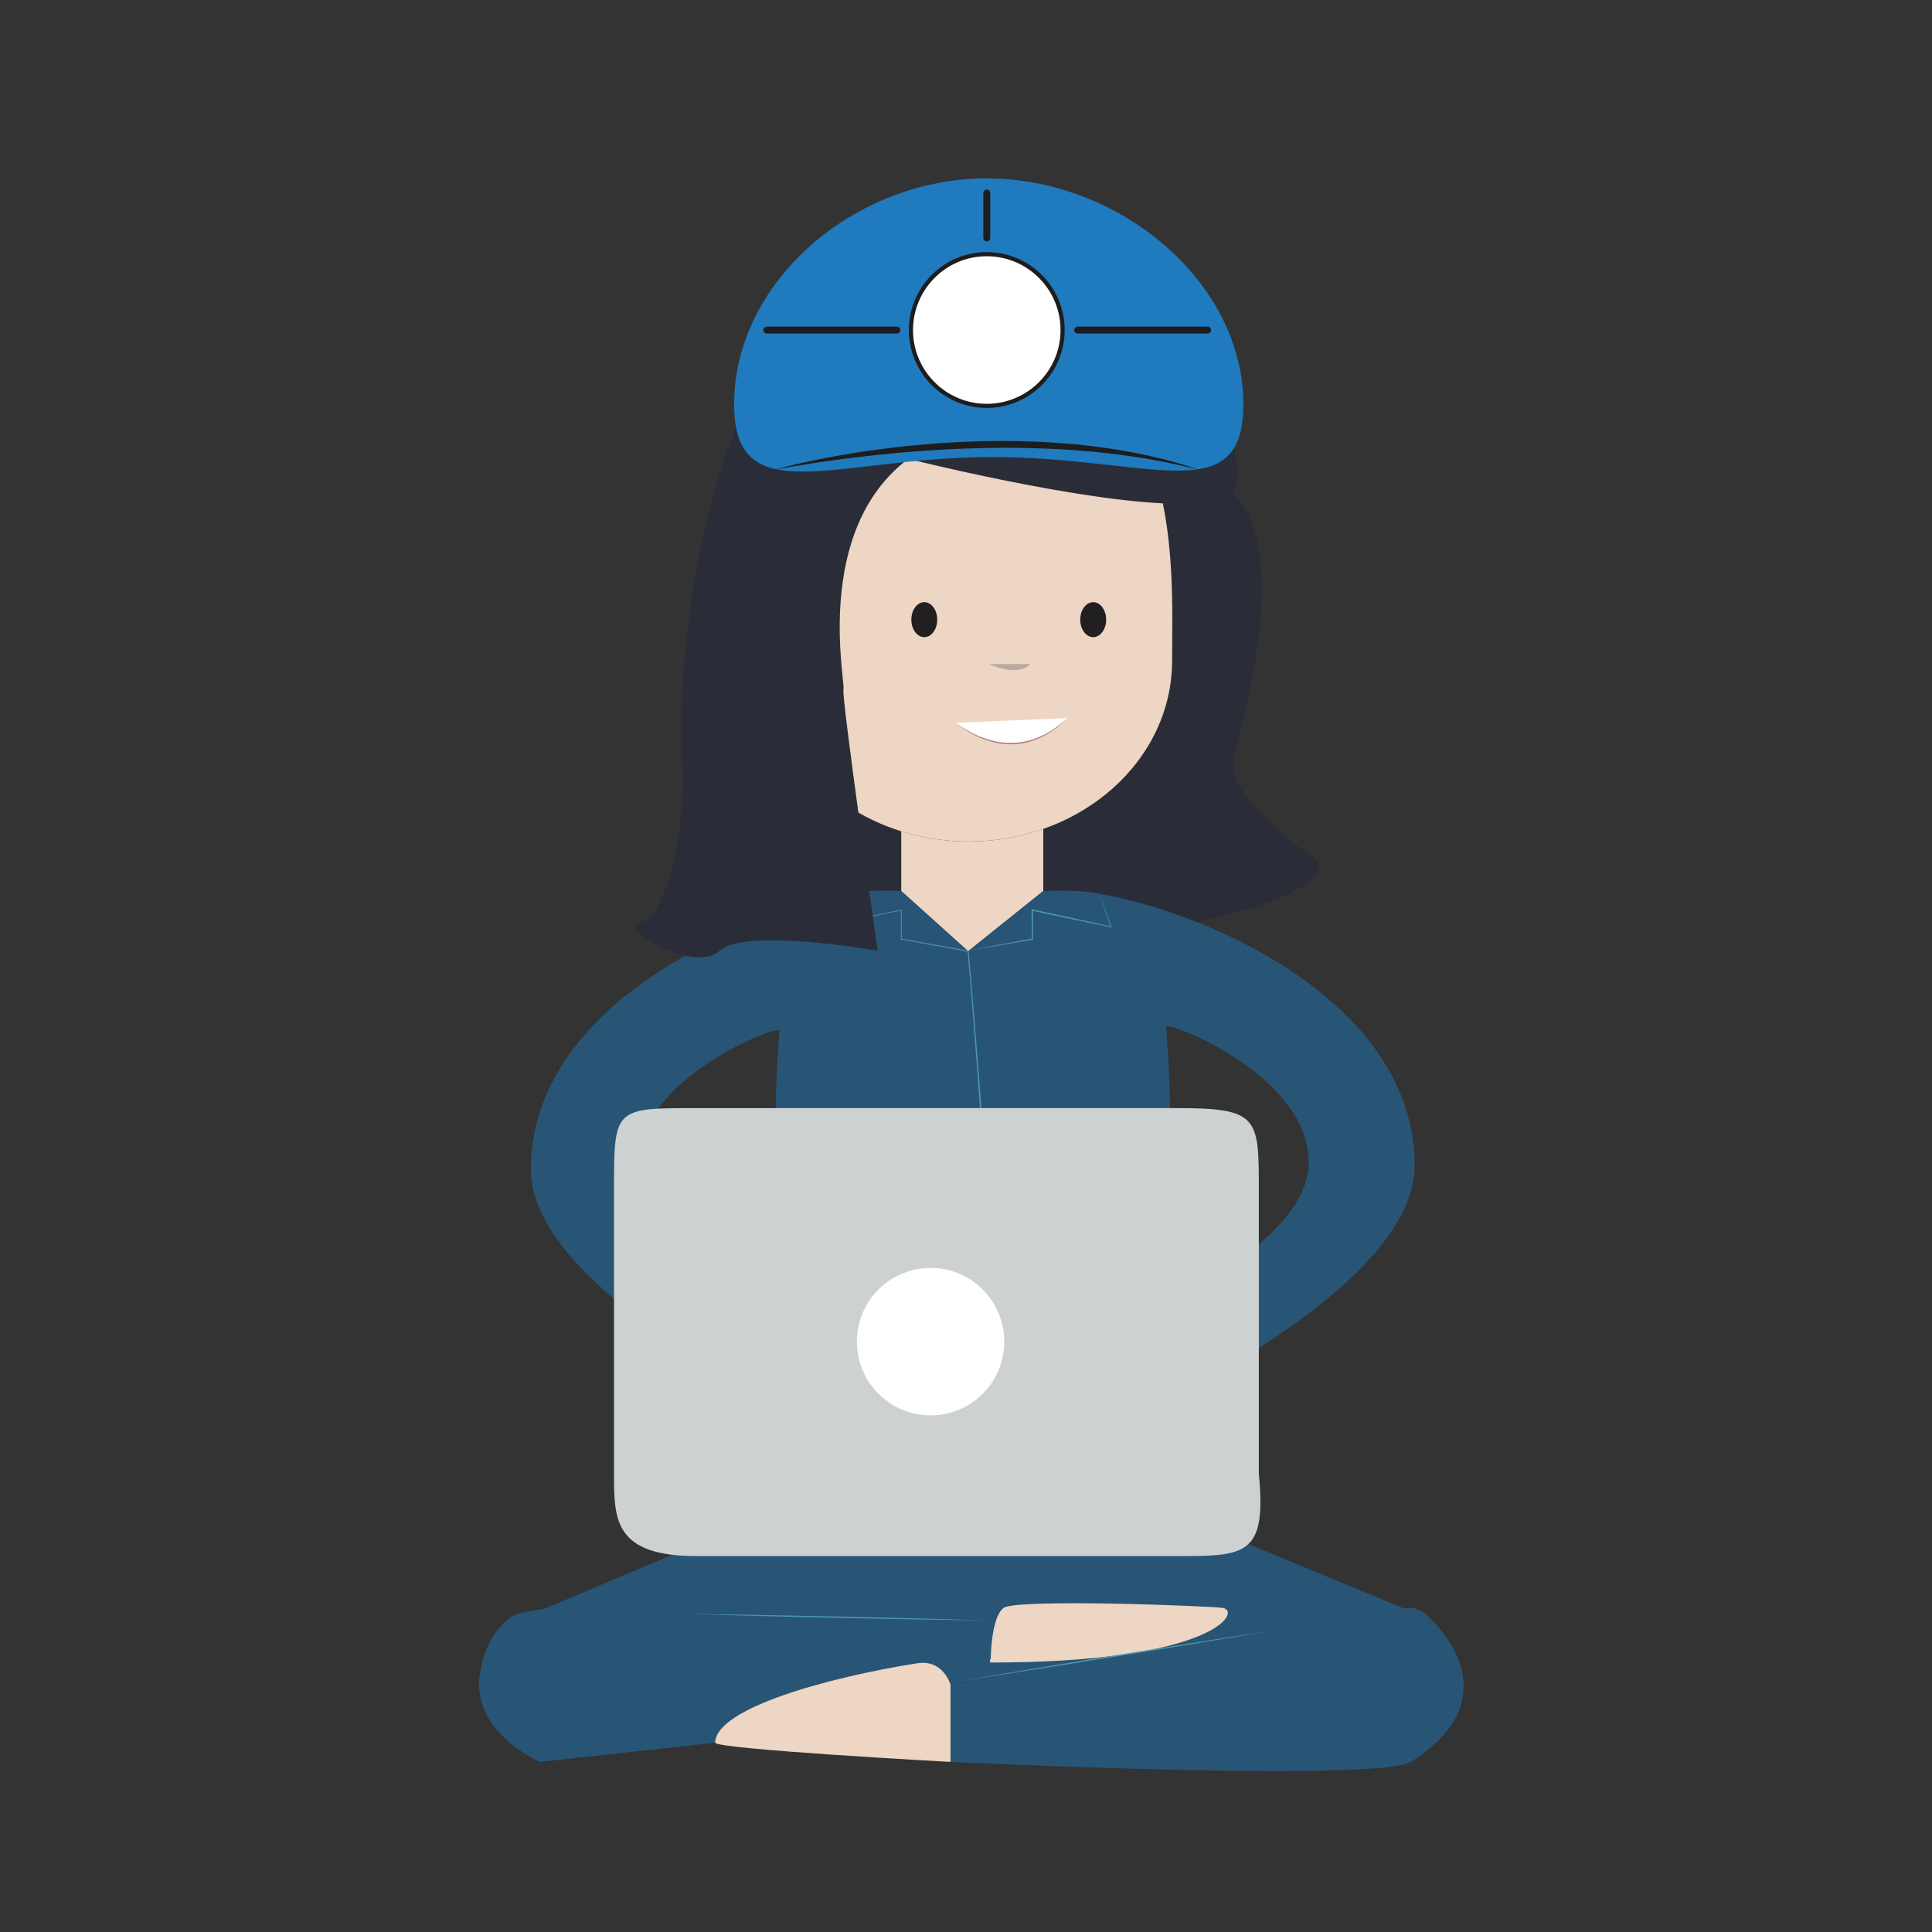 <svg:svg xmlns:svg="http://www.w3.org/2000/svg" enable-background="new 0 0 1010.77 1634.904" height="1940.942" id="Scientists_Sitting_-_Alia" version="1.1" viewBox="-470.481 -161.745 1940.942 1940.942" width="1940.942" x="0px" y="0px" xml:space="preserve">
<svg:rect x="-470.481" y="-161.745" width="1940.942" height="1940.942" fill="#333333" stroke="none"/>
<svg:g>
	<svg:path d="M767.835,332.623c0,0-210.278-49.679-239.815,0c-29.537,49.654,12.805,192.614,49.597,182.424   c36.757-10.252,169.242-13.539,169.242-13.539" fill="#2A2D38" />
	<svg:path d="M336.914,608.234c0,0-69.288,256.839,394.991,156.461   c114.711-24.811,138.332-53.426,114.711-67.23c-23.593-13.791-80.954-65.315-78.782-89.232   c2.194-23.93,65.076-209.459,0-275.611" fill="#2A2D38" />
	<svg:path d="M707.063,501.987c0,76.827-53.637,142.519-129.446,168.993   c-23.186,8.212-48.518,12.696-74.915,12.696c-23.807,0-46.587-3.589-67.768-10.29   c-79.572-24.837-136.637-92.204-136.637-171.398c0-100.353-30.81-307.161,204.405-314.182   C721.648,181.262,707.063,401.634,707.063,501.987z" fill="#EDD6C4" />
	<svg:path d="M676.669,1279.116   c-6.473,6.197-87.421,14.144-170.013,18.791" fill="none" stroke="#E90D8C" stroke-miterlimit="10" stroke-width="1.385" />
	<svg:path d="M577.617,670.979v62.418l-74.641,59.799l-1.301,0.277l-66.741-60.076v-60.013   c21.181,6.701,43.961,10.29,67.768,10.29C529.1,683.675,554.431,679.191,577.617,670.979z" fill="#EDD6C4" />
	<svg:path d="M323.533,1350.943l0.853-0.302l36.556-15.415l6.319-2.683h276.647l45.781,18.904   c-4.25-39.962-8.696-66.146-12.979-72.342c2.157-2.154,5.073-11.801,8.193-27.419   c-22.384,13.502-57.901,29.131-89.349,17.154c-60.942-23.174,14.116-58.124,24.65-57.318   c10.533,0.806-12.594-5.617-12.462-9.609c0.264-12.507,57.117-18.262,57.117-18.262   c-5.324-9.132-8.911-15.567-8.911-15.567s17.777-7.002,42.349-19.295c6.826-76.939,10.466-178.703,2.749-278.904   c-0.413-6.902,146.612,49.257,143.161,139.231c-2.285,59.157-91.137,112.356-145.91,139.673   c-2.579,29.118-5.633,54.736-8.75,75.353c4.505,6.851,8.652,12.77,11.911,16.41   c2.856,3.3,4.985,4.887,5.844,3.715c5.041-6.625,243.423-119.244,243.423-235.152   c0-144.181-161.572-233.3-280.183-264.824c-12.802-3.35-25.038-6.096-36.527-8.111   c-4.389-0.819-8.716-1.499-12.843-2.065c-23.212-1.789-43.555-0.718-43.555-0.718l-74.641,59.799l-0.829,0.68   l-0.472-0.44l-66.741-60.038c0,0-20.334-1.07-43.592,0.718h-0.114c-1.259,0-10.139,0.088-23.392,1.246   l-30.853,524.774l-1.137,18.967c0.117,0.114,0.255,0.277,0.491,0.315c-0.29,0.416-0.554,0.844-0.765,1.398   C331.518,1289.293,327.519,1314.268,323.533,1350.943z" fill="#285576" />
	<svg:path d="M676.71,1279.116" fill="none" stroke="#E90D8C" stroke-miterlimit="10" stroke-width="1.385" />
	<svg:g>
		<svg:path d="M633.987,736.181l6.134,16.571l6.072,16.593l0.249,0.681l-0.717-0.148l-19.83-4.102    l-19.814-4.176c-13.203-2.816-26.422-5.553-39.608-8.445l0.806-0.651l-0.07,29.232l-0.001,0.502l-0.489,0.085    l-31.855,5.524l-15.939,2.701l-15.948,2.649l15.87-3.081l15.88-3.029l31.781-5.938l-0.49,0.587l-0.07-29.232    l-0.002-0.821l0.808,0.169c13.213,2.767,26.393,5.689,39.589,8.532l19.785,4.313l19.769,4.387l-0.468,0.533    l-5.751-16.706L633.987,736.181z" fill="#4E97A8" />
	</svg:g>
	<svg:path d="M307.352,1496.258" fill="#EDD6C4" />
	<svg:path d="M463.546,1365.565" fill="none" stroke="#E90D8C" stroke-miterlimit="10" stroke-width="1.385" />
	<svg:path d="M464.493,1347.265" fill="none" stroke="#E90D8C" stroke-miterlimit="10" stroke-width="1.385" />
	<svg:g>
		<svg:path d="M689.548,1224.142c-8.391-12.721-17.947-28.829-24.717-40.491    c-5.296-9.132-8.883-15.567-8.883-15.567s17.758-6.965,42.349-19.295" fill="#285576" />
		<svg:path d="M689.548,1224.142c-1.569-2.228-3.105-4.479-4.611-6.75    c-1.505-2.272-3.024-4.536-4.478-6.841c-2.927-4.598-5.816-9.22-8.655-13.873l-4.189-7.02l-4.141-7.054    l-4.073-7.083l-4.018-7.115l-0.369-0.654l0.697-0.274c3.593-1.414,7.173-2.914,10.733-4.438l10.672-4.617    l10.607-4.773l10.574-4.862c-3.414,1.846-6.864,3.623-10.326,5.379c-3.453,1.775-6.966,3.427-10.466,5.108    c-3.513,1.653-7.023,3.315-10.585,4.862c-3.558,1.561-7.121,3.092-10.734,4.552l0.328-0.928l4.082,7.079    l4.026,7.11l4.069,7.076l4.122,7.051c2.732,4.71,5.476,9.414,8.28,14.082l4.196,7.009L689.548,1224.142z" fill="#4E97A8" />
	</svg:g>
	<svg:path d="M701.44,1240.578c-3.819,2.884-9.512,6.914-16.536,11.121   c-22.403,13.501-57.901,29.131-89.349,17.141c-60.942-23.161,14.096-58.086,24.632-57.292   c10.526,0.781-12.576-5.604-12.462-9.609c0.283-12.507,57.107-18.287,57.107-18.287   c6.769,11.662,16.325,27.77,24.717,40.491C694.034,1231.019,698.2,1236.912,701.44,1240.578z" fill="#EDD6C4" />
	<svg:path d="M701.44,1240.578" fill="none" stroke="#E90D8C" stroke-miterlimit="10" stroke-width="1.385" />
	<svg:path d="M324.386,1350.64l36.556-15.415l2.002-63.816c-9.405-3.06-18.227-7.091-25.96-11.272   c-2.916-1.55-5.734-3.162-8.316-4.774c2.544,12.733,4.937,21.499,6.905,25.454   c0.475,0.92,0.97,1.6,1.341,1.965C332.818,1288.84,328.492,1313.21,324.386,1350.64z" fill="#285576" />
	<svg:path d="M343.08,748.008C224.471,779.556,62.887,868.675,62.887,1012.831   c0,115.932,238.411,228.514,243.448,235.139c0.854,1.196,2.935-0.403,5.787-3.703   c3.287-3.627,7.427-9.559,11.946-16.398c-3.107-20.63-6.152-46.234-8.734-75.328   c-54.773-27.381-143.624-80.567-145.913-139.71c-3.432-89.95,143.58-146.096,143.14-139.207   c-7.689,100.202-4.05,201.953,2.773,278.917c24.541,12.255,42.295,19.27,42.295,19.27s-3.532,6.423-8.867,15.579   c0,0,7.336,0.731,16.744,2.242l14.144-449.749C368.152,741.937,355.876,744.645,343.08,748.008z" fill="#285576" />
	<svg:path d="M418.083,1272.567c60.929-23.199-14.143-58.111-24.682-57.318   c-10.517,0.806,12.601-5.617,12.459-9.584c-0.167-8.035-23.564-13.262-40.353-16.033l-2.563,81.801   C380.434,1277.177,399.903,1279.469,418.083,1272.567z" fill="#285576" />
	<svg:path d="M336.914,1282.845" fill="none" stroke="#E90D8C" stroke-miterlimit="10" stroke-width="1.385" />
	<svg:g>
		<svg:path d="M336.914,1282.845c0,0,1.251,0.479,3.595,1.377c1.179,0.43,2.654,0.897,4.371,1.479    c0.871,0.258,1.807,0.535,2.805,0.83c0.996,0.302,2.053,0.624,3.188,0.907    c4.502,1.251,10.05,2.469,16.457,3.591c6.41,1.115,13.686,2.095,21.647,2.944    c7.964,0.83,16.618,1.466,25.783,1.956c9.166,0.478,18.845,0.733,28.86,0.884    c10.016,0.15,20.37,0.046,30.89-0.107c10.521-0.167,21.208-0.49,31.891-0.937    c10.685-0.404,21.368-0.92,31.878-1.54c10.509-0.639,20.855-1.245,30.859-1.972    c10.003-0.729,19.675-1.436,28.841-2.181c9.165-0.776,17.83-1.509,25.829-2.186    c7.997-0.723,15.327-1.386,21.824-1.973c6.495-0.631,12.156-1.182,16.819-1.635    c9.324-0.946,14.652-1.487,14.652-1.487s-1.322,0.217-3.8,0.624c-2.48,0.392-6.114,1.003-10.754,1.666    c-4.641,0.657-10.277,1.455-16.742,2.37c-6.468,0.893-13.771,1.866-21.753,2.809    c-7.979,0.966-16.629,1.963-25.791,2.901c-9.161,0.954-18.828,1.909-28.842,2.74    c-10.014,0.834-20.366,1.686-30.9,2.329c-10.533,0.667-21.241,1.24-31.957,1.684    c-10.717,0.4-21.441,0.675-32.001,0.795c-10.56,0.136-20.958,0.008-31.016-0.252    c-10.06-0.252-19.779-0.765-28.982-1.449c-9.204-0.67-17.888-1.589-25.872-2.682    c-7.987-1.07-15.265-2.385-21.66-3.792c-6.395-1.408-11.917-2.874-16.387-4.328    c-2.248-0.681-4.211-1.43-5.928-2.043c-1.694-0.686-3.143-1.24-4.295-1.738    C338.135,1283.396,336.914,1282.845,336.914,1282.845z" fill="#4E97A8" />
	</svg:g>
	<svg:g>
		<svg:path d="M324.068,1227.87c8.356-12.733,17.935-28.854,24.695-40.479    c5.334-9.156,8.867-15.579,8.867-15.579s-17.755-7.015-42.295-19.27" fill="#285576" />
		<svg:path d="M324.068,1227.87l4.245-6.98l4.188-7.011c2.8-4.668,5.544-9.37,8.277-14.078    l4.125-7.046c1.362-2.353,2.745-4.708,4.069-7.071l4.017-7.112l4.072-7.081l0.327,0.926    c-3.604-1.466-7.161-2.999-10.713-4.561c-3.556-1.548-7.061-3.209-10.569-4.86    c-3.496-1.677-7.004-3.326-10.454-5.095c-3.459-1.751-6.907-3.521-10.319-5.36l10.567,4.842l10.597,4.761    l10.657,4.614c3.555,1.525,7.128,3.027,10.714,4.448l0.694,0.275l-0.367,0.651l-4.008,7.117l-4.064,7.086    c-1.361,2.376-2.756,4.704-4.143,7.052l-4.192,7.015c-2.84,4.65-5.729,9.27-8.652,13.868    c-1.452,2.305-2.969,4.57-4.47,6.843C327.163,1223.386,325.631,1225.639,324.068,1227.87z" fill="#4E97A8" />
	</svg:g>
	<svg:path d="M312.122,1244.267c3.885,2.935,9.594,6.953,16.596,11.121   c22.365,13.526,57.891,29.143,89.364,17.178c60.929-23.199-14.143-58.111-24.682-57.318   c-10.517,0.806,12.601-5.617,12.459-9.584c-0.264-12.531-57.097-18.275-57.097-18.275   c-6.76,11.625-16.338,27.746-24.695,40.479C319.55,1234.708,315.41,1240.64,312.122,1244.267z" fill="#EDD6C4" />
	<svg:path d="M312.122,1244.267" fill="none" stroke="#E90D8C" stroke-miterlimit="10" stroke-width="1.385" />
	<svg:g>
		<svg:path d="M367.818,735.413l-12.026,34.088l-0.156-0.178l39.603-8.649l39.616-8.59l0.457-0.099    l0.001,0.469l0.038,29.244l-0.342-0.409l67.229,12.104l0.378,0.068l0.034,0.383    c3.725,41.898,7.152,83.819,10.377,125.758c1.632,20.968,3.089,41.949,4.516,62.931    c1.421,20.983,2.764,41.972,4.014,62.966c2.487,41.989,4.645,84.001,5.914,126.049    c0.307,10.512,0.556,21.026,0.712,31.542c0.133,10.516,0.151,21.035,0.014,31.551    c-0.156,10.515-0.425,21.034-1.15,31.529c-0.352,5.247-0.848,10.487-1.562,15.697    c-0.207,1.299-0.381,2.603-0.614,3.897c-0.266,1.288-0.48,2.587-0.789,3.865    c-0.354,1.266-0.59,2.567-1.072,3.794c-0.231,0.615-0.399,1.256-0.682,1.849l-0.877,1.766l0.863-1.772    c0.278-0.594,0.441-1.237,0.667-1.852c0.472-1.229,0.698-2.531,1.042-3.798    c0.299-1.279,0.503-2.579,0.759-3.866c0.223-1.294,0.388-2.599,0.584-3.897    c0.675-5.212,1.13-10.45,1.443-15.696c0.646-10.492,0.836-21.008,0.912-31.518    c0.064-10.512-0.053-21.025-0.238-31.536c-0.183-10.511-0.459-21.021-0.793-31.529    c-1.377-42.031-3.644-84.031-6.239-126.006c-1.305-20.988-2.701-41.969-4.177-62.946l-4.576-62.919    c-3.116-41.941-6.434-83.869-10.051-125.769l0.412,0.451l-67.197-12.278l-0.342-0.062l0.001-0.347l0.038-29.244    l0.457,0.37l-39.654,8.412l-39.667,8.353l-0.238,0.05l0.082-0.228L367.818,735.413z" fill="#4E97A8" />
	</svg:g>
	<svg:path d="M441.968,299.254c0,0,211.251,53.13,295.379,44.175c14.568-1.536,25.308-4.962,30.488-10.806   c35.331-39.742-104.154-271.575-325.867-231.871C220.258,140.525,208.989,551.181,214.631,604.191   c5.627,52.998-13.79,155.441-40.488,160.505c-26.744,5.088,52.204,52.506,78.158,28.778   c25.954-23.715,158.943,0,158.943,0s-36.65-256.461-34.345-262.62C379.257,524.695,345.774,371.823,441.968,299.254z" fill="#2A2D38" />
	<svg:path d="M767.835,332.623" fill="#2A2D38" />
	<svg:path d="M767.835,332.623" fill="#2A2D38" />
	<svg:path d="M471.077,460.778c0,9.723-5.791,17.582-12.966,17.582c-7.235,0-13.038-7.859-13.038-17.582   c0-9.672,5.803-17.582,13.038-17.582C465.287,443.196,471.077,451.105,471.077,460.778z" fill="#211F1F" />
	<svg:path d="M640.791,460.778c0,9.723-5.837,17.582-13.038,17.582c-7.17,0-13.01-7.859-13.01-17.582   c0-9.672,5.84-17.582,13.01-17.582C634.954,443.196,640.791,451.105,640.791,460.778z" fill="#211F1F" />
	<svg:path d="M523.074,505.425c0,0,28.97,13.527,41.269,0" fill="#BAAAA0" />
	<svg:g>
		<svg:path d="M490.003,564.38c0,0,55.869,50.075,111.843-4.71" fill="#FFFFFF" />
		<svg:path d="M490.003,564.38c0,0,1.484,1.252,4.263,3.187c2.772,1.942,6.863,4.538,12.021,7.169    c2.568,1.336,5.43,2.623,8.505,3.849c3.079,1.224,6.402,2.297,9.872,3.278    c3.49,0.897,7.131,1.728,10.892,2.147c1.871,0.29,3.777,0.366,5.683,0.509    c0.953,0.088,1.913,0.036,2.871,0.061c0.958-0.01,1.919,0.052,2.876-0.016c1.913-0.126,3.839-0.113,5.731-0.398    c0.949-0.111,1.897-0.222,2.841-0.333c0.939-0.145,1.868-0.344,2.797-0.512c0.925-0.191,1.862-0.312,2.765-0.559    c0.906-0.239,1.807-0.476,2.703-0.712c1.809-0.414,3.516-1.09,5.227-1.654c1.728-0.521,3.314-1.331,4.93-1.961    c1.626-0.616,3.116-1.438,4.601-2.169c0.739-0.372,1.469-0.739,2.187-1.1c0.692-0.41,1.373-0.815,2.043-1.212    c1.326-0.818,2.67-1.513,3.848-2.352c2.366-1.663,4.619-3.081,6.433-4.587c1.851-1.455,3.513-2.674,4.744-3.837    c2.55-2.233,4.007-3.51,4.007-3.51s-1.392,1.349-3.828,3.711c-1.189,1.217-2.802,2.503-4.603,4.04    c-1.76,1.591-3.964,3.108-6.32,4.831c-1.169,0.876-2.505,1.611-3.825,2.469    c-0.667,0.418-1.346,0.844-2.035,1.275c-0.717,0.383-1.446,0.773-2.184,1.167    c-1.484,0.777-2.975,1.646-4.607,2.312c-0.806,0.354-1.621,0.712-2.444,1.074    c-0.815,0.382-1.671,0.683-2.538,0.979c-1.733,0.588-3.464,1.288-5.301,1.725    c-0.91,0.248-1.825,0.497-2.745,0.747c-0.918,0.258-1.871,0.39-2.811,0.593    c-0.945,0.179-1.89,0.388-2.846,0.544c-0.962,0.121-1.926,0.242-2.892,0.363    c-1.928,0.303-3.889,0.313-5.84,0.45c-0.977,0.06-1.955-0.009-2.932-0.007    c-0.976-0.033-1.954,0.01-2.924-0.086c-1.94-0.16-3.88-0.255-5.78-0.565    c-3.821-0.458-7.513-1.33-11.045-2.27c-3.52-0.999-6.852-2.194-9.933-3.503    c-3.078-1.316-5.933-2.684-8.487-4.094c-2.577-1.368-4.84-2.798-6.82-4.095    c-1.972-1.311-3.646-2.517-4.997-3.545C491.406,565.723,490.003,564.38,490.003,564.38z" fill="#B07D7D" />
	</svg:g>
	<svg:g>
		<svg:path d="M778.603,244.386c0,108.363-96.751,51.726-257.736,53.067    c-153.605,1.272-253.82,55.296-253.82-53.067c0-123.074,120.772-226.934,253.82-226.934    C653.871,17.452,778.603,121.312,778.603,244.386z" fill="#207ABE" />
		<svg:path d="M597.038,169.858    c0,42.027-34.096,76.159-76.193,76.159c-42.066,0-76.166-34.131-76.166-76.159    c0-42.103,34.1-76.248,76.166-76.248C562.942,93.611,597.038,127.755,597.038,169.858z" fill="#FFFFFF" stroke="#1D1D1E" stroke-miterlimit="10" stroke-width="4.155" />
		
			<svg:line fill="none" stroke="#1D1D1E" stroke-linecap="round" stroke-linejoin="bevel" stroke-miterlimit="10" stroke-width="6.926" x1="612.17" x2="742.772" y1="169.858" y2="169.858" />
		
			<svg:line fill="none" stroke="#1D1D1E" stroke-linecap="round" stroke-linejoin="bevel" stroke-miterlimit="10" stroke-width="6.926" x1="520.866" x2="520.866" y1="77.332" y2="32.106" />
		<svg:g>
			<svg:path d="M307.425,310.217c0,0,1.617-0.472,4.673-1.283c3.055-0.814,7.537-2.005,13.281-3.361     c5.743-1.36,12.728-2.973,20.782-4.629c8.053-1.661,17.154-3.482,27.132-5.187     c4.983-0.895,10.188-1.736,15.575-2.622c2.691-0.464,5.441-0.831,8.228-1.253     c2.789-0.401,5.616-0.852,8.492-1.229c11.494-1.59,23.636-3.162,36.239-4.404     c6.297-0.664,12.713-1.205,19.204-1.799c6.5-0.483,13.072-1.093,19.716-1.411     c3.32-0.19,6.654-0.381,9.997-0.573c3.346-0.145,6.702-0.29,10.065-0.435     c6.724-0.329,13.482-0.455,20.239-0.633c3.378-0.1,6.759-0.075,10.136-0.089     c3.377-0.008,6.75-0.016,10.117-0.024c6.734,0.121,13.441,0.16,20.094,0.366     c6.651,0.264,13.254,0.377,19.764,0.86c6.512,0.412,12.947,0.749,19.261,1.339     c3.158,0.265,6.29,0.527,9.393,0.788c3.103,0.251,6.165,0.643,9.197,0.976     c3.031,0.343,6.029,0.683,8.992,1.019c2.96,0.35,5.874,0.796,8.753,1.181c2.877,0.398,5.715,0.791,8.511,1.178     c2.797,0.374,5.533,0.879,8.229,1.328c5.383,0.956,10.606,1.728,15.566,2.793     c4.968,1.014,9.74,1.91,14.251,2.898c4.493,1.068,8.755,2.081,12.76,3.034     c4.013,0.903,7.719,1.971,11.151,2.917c3.429,0.953,6.578,1.827,9.423,2.618     c5.65,1.719,10.047,3.203,13.06,4.154c3.006,0.969,4.61,1.486,4.61,1.486s-6.551-1.566-18.016-4.306     c-2.882-0.604-6.072-1.273-9.546-2.001c-3.478-0.701-7.203-1.605-11.248-2.279     c-4.029-0.734-8.316-1.515-12.835-2.338c-4.536-0.718-9.304-1.474-14.28-2.262     c-4.963-0.851-10.188-1.401-15.566-2.127c-2.696-0.319-5.419-0.764-8.209-1.045     c-2.786-0.3-5.615-0.606-8.483-0.915c-2.869-0.296-5.769-0.652-8.717-0.91     c-2.949-0.244-5.934-0.492-8.952-0.742c-1.508-0.125-3.025-0.251-4.55-0.377     c-1.524-0.133-3.053-0.285-4.596-0.371c-3.083-0.202-6.196-0.406-9.335-0.612     c-12.552-0.863-25.553-1.219-38.756-1.596c-6.603-0.165-13.263-0.163-19.947-0.243     c-6.685,0.082-13.397,0.056-20.107,0.225c-6.711,0.138-13.423,0.222-20.105,0.509     c-3.341,0.124-6.676,0.248-10.001,0.372c-3.323,0.17-6.637,0.341-9.937,0.51     c-1.65,0.085-3.297,0.169-4.941,0.253c-1.642,0.106-3.281,0.211-4.915,0.316     c-3.27,0.196-6.524,0.391-9.758,0.584c-6.462,0.474-12.852,0.897-19.126,1.444     c-3.137,0.273-6.248,0.543-9.33,0.811c-3.08,0.289-6.131,0.575-9.149,0.857     c-6.041,0.535-11.938,1.186-17.683,1.79c-11.478,1.303-22.332,2.562-32.33,3.905     c-10,1.327-19.156,2.648-27.266,3.869c-8.104,1.259-15.168,2.383-20.976,3.376     c-5.802,1.015-10.372,1.787-13.472,2.383C309.075,309.871,307.425,310.217,307.425,310.217z" fill="#1D1D1E" />
		</svg:g>
		
			<svg:line fill="none" stroke="#1D1D1E" stroke-linecap="round" stroke-linejoin="bevel" stroke-miterlimit="10" stroke-width="6.926" x1="299.861" x2="430.514" y1="169.858" y2="169.858" />
	</svg:g>
	<svg:path d="M71.637,1608.311l176.402-19.345c0.491-34.458,113.186-65.605,203.08-79.786   c26.067-4.106,33.356,21.474,33.356,21.474l39.676-6.675v-57.721l-439.299-13.237   c-1.839,0.201-3.605,0.542-5.321,0.856c-11.301,2.191-29.116,3.728-36.725,9.094   c-25.262,17.745-29.641,49.736-29.641,49.736C-3.344,1575.427,71.637,1608.311,71.637,1608.311z" fill="#285576" />
	<svg:path d="M484.474,1530.654v77.657c0,0,429.749,20.567,462.4,0   c91.874-57.972,42.041-123.715,16.385-147.103c-6.341-5.894-14.395-7.531-14.395-7.531l-9.924,0.654   l-414.79,69.648L484.474,1530.654z" fill="#285576" />
	<svg:path d="M524.151,1482.77v26.411c224.572,0,254.288-51.184,234.496-56.159   c-7.16-1.789-208.099-9.849-221.317,0C524.151,1462.958,524.151,1482.77,524.151,1482.77z" fill="#EDD6C4" />
	<svg:path d="M79.531,1453.878   c1.716-0.315,3.482-0.655,5.321-0.856l439.299,13.237v39.056c0,0,0-42.355,13.18-52.292   c13.218-9.849,214.156-1.789,221.317,0c19.792,4.975-9.925,56.159-234.496,56.159v14.798l414.79-69.648   l-249.252-102.884l-45.781-18.904H367.261l-6.319,2.683l-36.556,15.415l-0.853,0.302L79.531,1453.878z" fill="#285576" stroke="#265476" stroke-linecap="round" stroke-miterlimit="10" stroke-width="1.385" />
	<svg:path d="M247.991,1588.966c0,6.549,236.446,19.345,236.446,19.345v-77.657   c0,0-7.251-25.579-33.369-21.462C361.171,1523.361,248.498,1554.52,247.991,1588.966z" fill="#EDD6C4" />
	<svg:g>
		<svg:path d="M524.151,1466.258c0,0-18.933-0.257-47.332-0.643c-14.198-0.248-30.763-0.536-48.511-0.846    c-17.747-0.357-36.677-0.738-55.608-1.119c-18.929-0.444-37.858-0.887-55.603-1.303    c-17.745-0.464-34.306-0.897-48.502-1.268c-28.389-0.853-47.315-1.421-47.315-1.421s18.933,0.257,47.332,0.642    c14.198,0.248,30.763,0.536,48.511,0.846c17.747,0.358,36.677,0.739,55.608,1.121    c18.929,0.444,37.858,0.887,55.603,1.304c17.745,0.464,34.306,0.897,48.502,1.269    C505.224,1465.69,524.151,1466.258,524.151,1466.258z" fill="#4E97A8" />
	</svg:g>
	<svg:g>
		<svg:path d="M809.025,1476.183c0,0-19.757,3.351-49.393,8.377c-14.826,2.459-32.124,5.328-50.657,8.402    c-18.541,3.026-38.318,6.255-58.094,9.483c-19.787,3.167-39.574,6.334-58.124,9.303    c-18.558,2.921-35.878,5.648-50.724,7.985c-29.71,4.565-49.517,7.609-49.517,7.609s19.757-3.351,49.392-8.378    c14.826-2.459,32.124-5.328,50.657-8.402c18.541-3.026,38.318-6.254,58.094-9.482    c19.787-3.167,39.574-6.333,58.124-9.302c18.558-2.921,35.878-5.647,50.725-7.985    C789.218,1479.227,809.025,1476.183,809.025,1476.183z" fill="#4E97A8" />
	</svg:g>
	<svg:path d="M794.182,1318.852c8.08,82.67-13.822,82.67-82.623,82.67H229.008   c-82.642,0-82.642-37.016-82.642-82.67v-284.711c0-82.67,0-82.67,82.642-82.67h482.551   c82.623,0,82.623,9.194,82.623,82.67V1318.852z" fill="#CED1D1" />
	<svg:path d="M538.445,1186.094c0,40.945-33.178,74.08-74.043,74.08c-40.91,0-74.033-33.136-74.033-74.08   c0-40.882,33.123-74.031,74.033-74.031C505.268,1112.063,538.445,1145.212,538.445,1186.094z" fill="#FFFFFF" />
</svg:g>
</svg:svg>